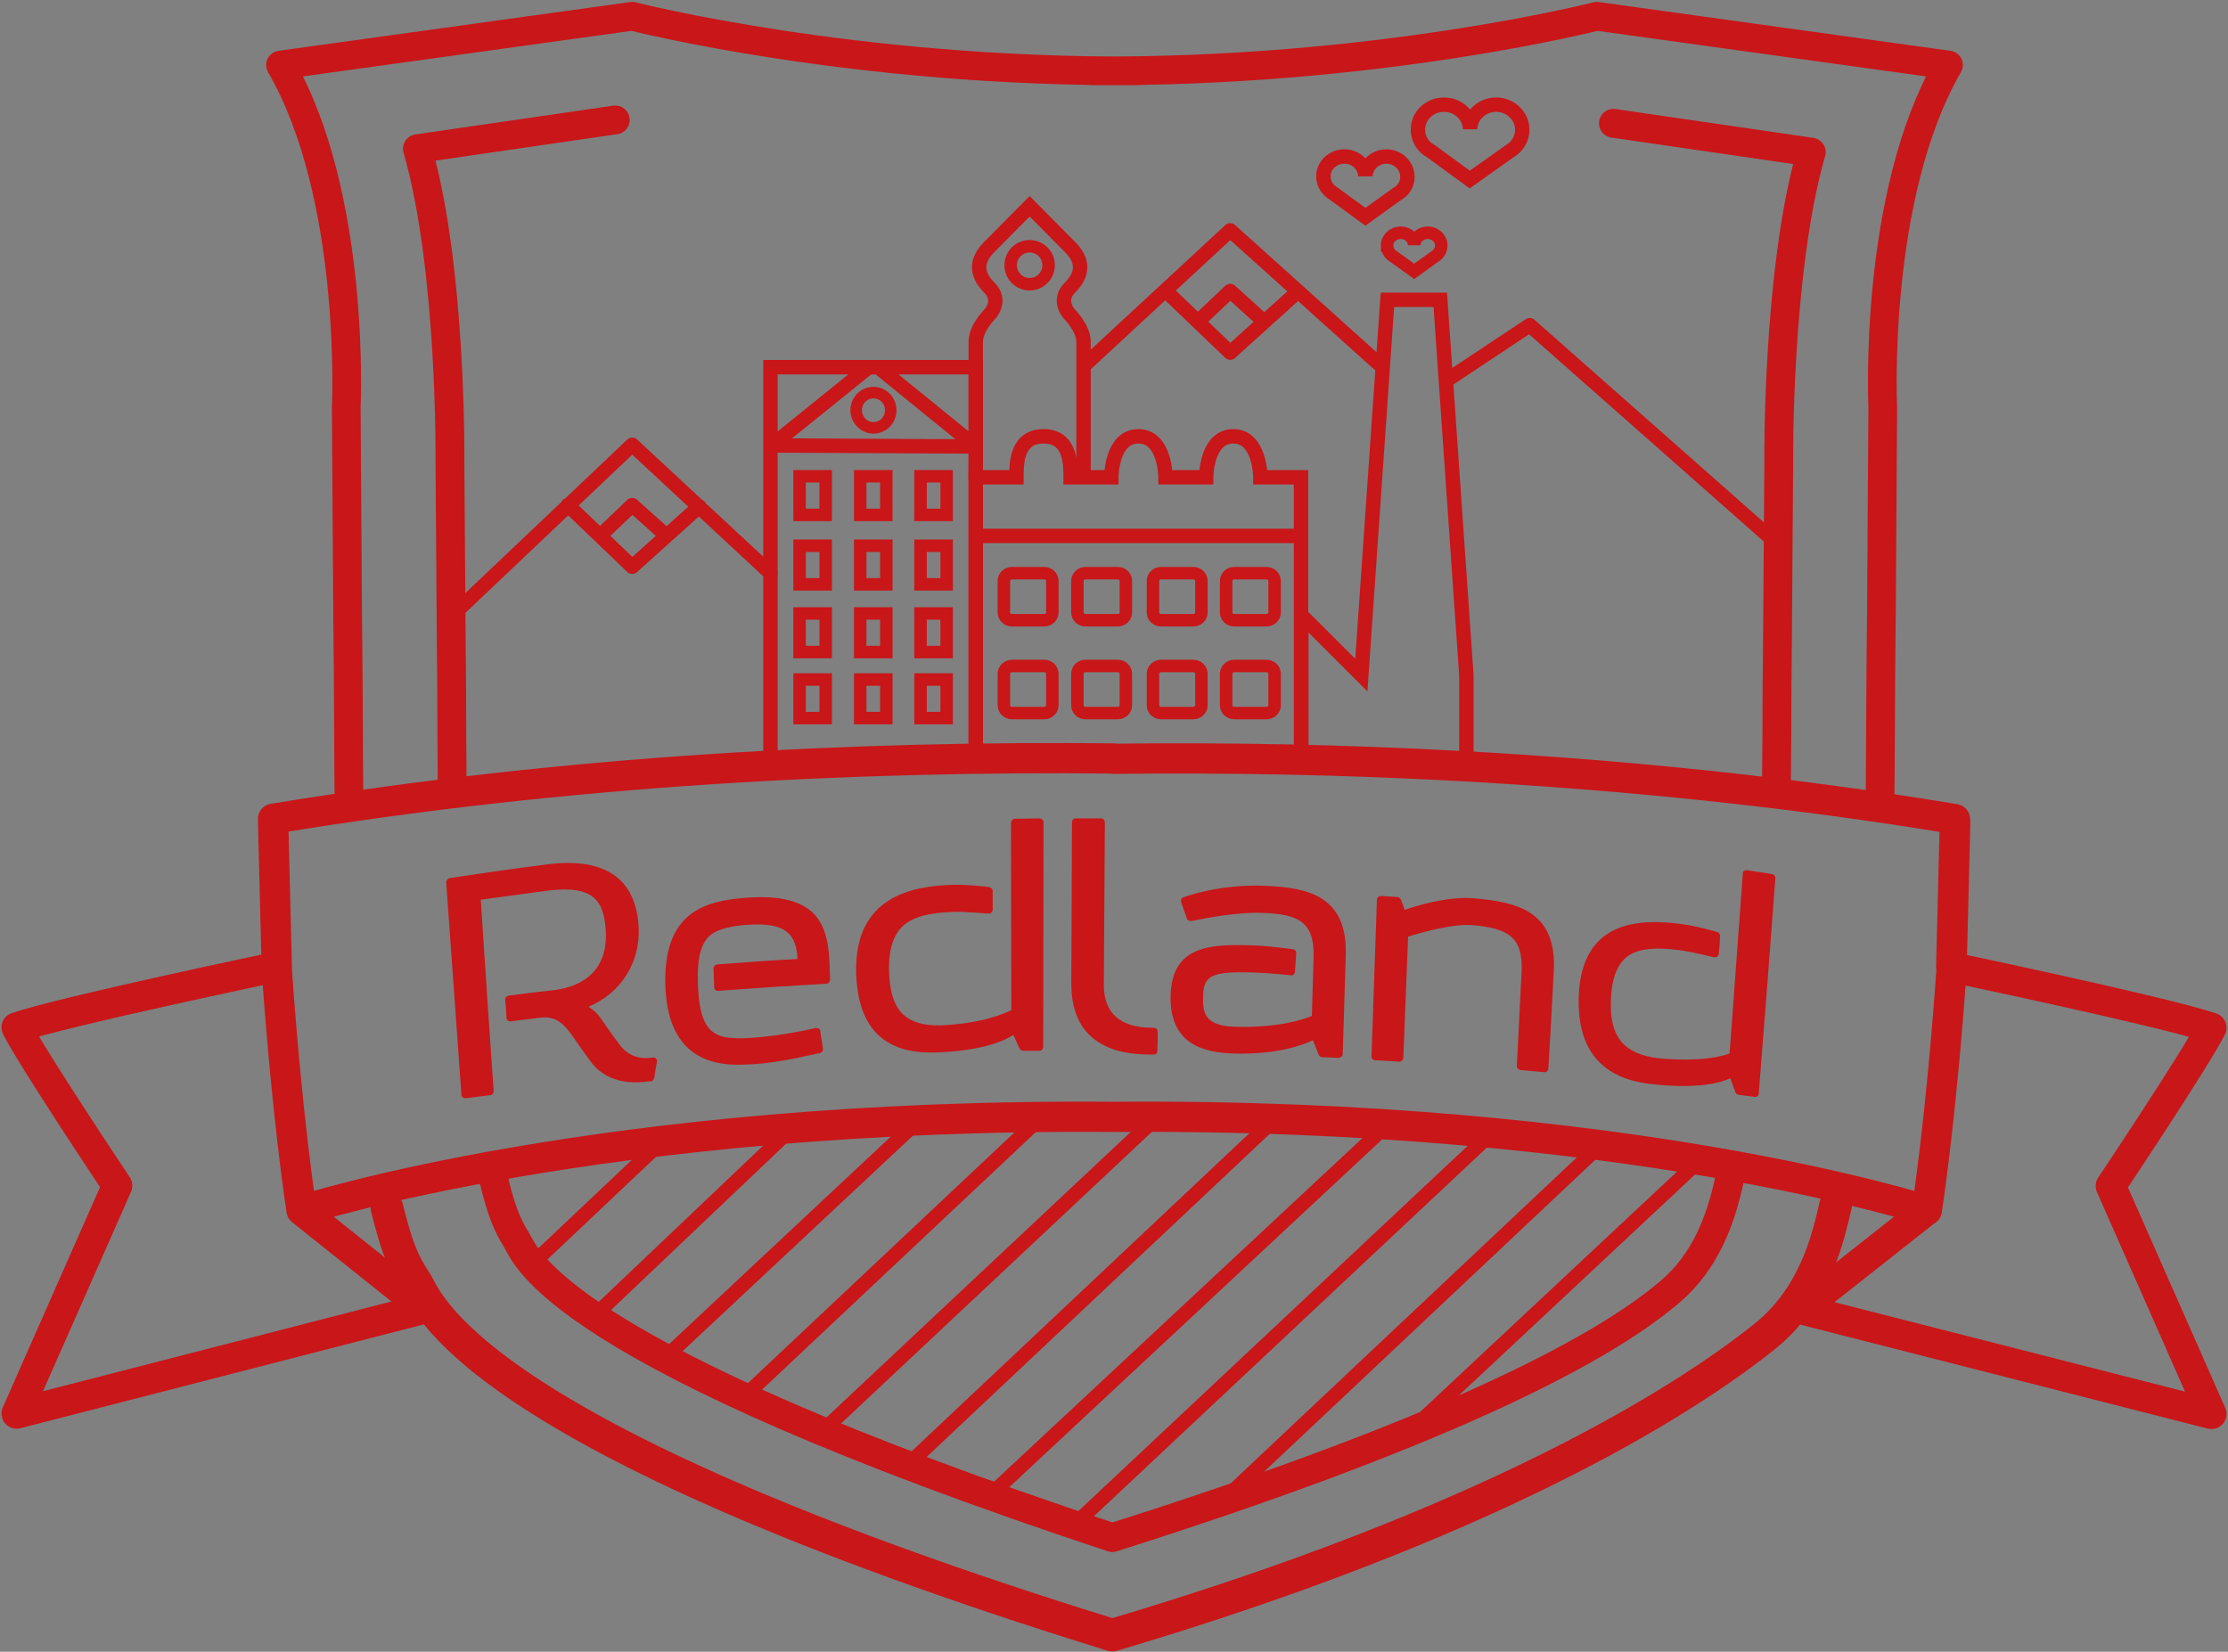<svg xmlns="http://www.w3.org/2000/svg" viewBox="0 0 657.6 487.6" enable-background="new 0 0 657.6 487.6"><rect x="0" y="0" width="657.6" height="487.6" fill="#808080" stroke="none"/><style type="text/css">.st0{fill:none;stroke:#C91619;stroke-width:8.504;stroke-linecap:round;stroke-linejoin:round;stroke-miterlimit:10;} .st1{fill:none;stroke:#C91619;stroke-width:9.625;stroke-linecap:round;stroke-linejoin:round;stroke-miterlimit:10;} .st2{fill:none;stroke:#C91619;stroke-width:8.475;stroke-linecap:round;stroke-linejoin:round;stroke-miterlimit:10;} .st3{fill:#66121D;} .st4{fill:#FFFFFF;} .st5{fill:#BC0C1E;stroke:#FFFFFF;stroke-miterlimit:10;} .st6{fill:#FFFFFF;stroke:#FFFFFF;stroke-width:4;stroke-miterlimit:10;} .st7{fill:#BC0C1E;} .st8{fill:none;stroke:#C91619;stroke-width:8.923;stroke-linecap:round;stroke-linejoin:round;stroke-miterlimit:10;} .st9{fill:#C91619;} .st10{fill:none;stroke:#C91619;stroke-width:4.252;stroke-miterlimit:10;} .st11{fill:none;stroke:#C91619;stroke-width:3.685;stroke-miterlimit:10;} .st12{fill:none;stroke:#C91619;stroke-width:3.397;stroke-miterlimit:10;} .st13{fill:none;stroke:#C91619;stroke-width:8.822;stroke-linecap:round;stroke-linejoin:round;stroke-miterlimit:10;} .st14{fill:none;stroke:#C91619;stroke-width:4.252;stroke-linecap:round;stroke-linejoin:round;stroke-miterlimit:10;}</style><path class="st0" d="M511 345.7c-2.2 10.8-4.4 16.2-6.6 20.7-2.5 5-6.1 10.4-11.7 15.1-21.5 18.3-70.3 42.6-164.4 72.4-164.9-54.5-173-83.2-175.7-87.6-3.2-5.2-4.8-9.2-7.3-19.9M133.5 234.2c-.1-5.6-.2-27.8-.2-33.5l-.1-9-.4-55.6s.6-56.8-9.6-92.2l58.4-8.5M524.3 234.2c.1-5.6.2-26.8.2-32.5l.1-9 .4-55.6s-.6-56.8 9.6-92.2l-58.4-8.5"/><path class="st1" d="M541.8 355.7c-2.6 11.8-5.1 17.7-7.7 22.6-2.9 5.5-7.1 11.4-13.7 16.6-25.2 20-82.1 55.2-192.1 87.8C135.5 423 126 383.1 122.7 378.3c-3.8-5.7-5.6-10.1-8.5-21.8"/><path class="st2" d="M103 235.8c-.1-6.1-.2-38.7-.3-44.9l-.1-9.8-.4-60.9s3-62.3-19.4-101L186.6 4.8S251.8 21.5 336 20.9M554.9 235.8c.1-6.1.2-38.7.3-44.9l.1-9.8.4-60.9s-3-62.3 19.4-101L471.3 4.8s-65.2 16.7-149.4 16.1"/><path class="st3" d="M505.3 295.9M505.3 295.9"/><path class="st4" d="M566.9 275.9"/><path class="st3" d="M97.7 179.1M97.7 179.1M96.9 178.8M109.8 247.1M109.8 247.1"/><path class="st5" d="M167.8 308.1"/><path class="st3" d="M109 246.8M444.8 256.7M444.8 256.7M444.8 269.4M444.8 269.4"/><path class="st6" d="M548.4 308.9"/><path class="st7" d="M153.3 388.4"/><path class="st8" d="M328.8 329.7C177.7 328.5 89 357.3 89 357.3l36.3 29-120.4 31L34.6 350s-25-37.4-29.7-46.7c14.2-4.8 76.8-17.9 76.8-17.9l-1.1-43.7c87.4-14.4 172.8-18.6 248.3-17.8M89 357.3s-4.2-26.6-7.3-71l-1.1-43.7M328.8 329.7c151.2-1.2 239.8 27.6 239.8 27.6l-37 29.2 121.1 30.9-29.7-67.3s25-37.4 29.7-46.7c-14.2-4.8-76.8-17.9-76.8-17.9l1.1-43.7c-49.4-8.2-98.1-13-144.8-15.6-35.9-2-70.6-2.6-103.5-2.2M568.7 357.3s4.2-26.6 7.3-71l1.1-43.7"/><path class="st9" d="M306.7 310.2H302c-.5 0-.9-.3-1.1-.7-.6-1.3-1.2-2.7-1.8-4-2.6 1.7-9.2 4.8-23.3 5.2-15 .4-22.8-7.5-23.1-23.9-.4-21.9 16.2-25.3 28.7-25.6 4.7-.1 10.3.6 10.6.7.6.1 1 .6 1 1.1v5.5c0 .3-.1.6-.4.9-.2.2-.5.3-.8.3-.2 0-6.6-.6-10.3-.5-6.9.2-11.2 1.3-14.1 3.4-3.5 2.6-5.1 7.1-5 13.8.1 6.3 1.5 10.6 4.3 13.2 2.5 2.2 6 3.2 11 3.1 12.5-.6 19-3.6 20.8-4.5 0-18.4-.1-36.9-.1-55.3 0-.6.5-1.2 1.2-1.2 2.4 0 4.8-.1 7.2-.1.7 0 1.2.5 1.2 1.1 0 22.1-.1 44.2-.1 66.3 0 .7-.5 1.2-1.2 1.2zm-116.8 9.2c-3.9.4-11.2.1-15.7-6.2-1.9-2.6-3.7-5.2-5.6-7.9-2.8-3.9-5.3-5.3-8.9-4.9-2.2.3-4.4.5-6.6.8-.8.1-1.5.2-2.3.3-.3 0-.6 0-.9-.2-.2-.2-.4-.5-.4-.7-.1-1.8-.2-3.7-.4-5.5 0-.3.1-.6.3-.8.2-.2.5-.4.8-.4 4.4-.6 8.8-1.1 13.2-1.6 6-.7 16.1-3.9 15.4-17.4-.5-8.8-3.4-13.7-17-12-6.6.9-13.3 1.8-19.9 2.7 1.2 18.8 2.5 37.7 3.8 56.5 0 .6-.4 1.2-1.1 1.2-2.4.3-4.8.6-7.1.9-.6.1-1.2-.3-1.3-.9-1.5-20.9-3-41.8-4.5-62.8 0-.6.5-1.2 1.1-1.3 9.4-1.4 18.9-2.8 28.4-4 17.4-2.3 26.6 4.2 27.3 18.6.5 10.4-5.3 19.4-14.8 23.4 1.1.7 2.4 1.7 3.4 3.1.1.1 3.8 5.6 6.1 8.5 2.8 3.5 6.5 3.7 8.5 3.5.5 0 .8-.1.8-.1.5-.1.8 0 1.1.3.3.2.4.6.3 1-.3 1.6-.6 3.1-.8 4.7-.1.5-.4.8-.9 1-.1-.1-1 .1-2.3.2zm205.1-7.1c-1.6-.1-3.1-.2-4.7-.2-.5 0-.9-.3-1.1-.8-.6-1.4-1.1-2.8-1.7-4.2-2.9 1.4-10.8 4.3-23.4 3.9-8.1-.3-18.8-2.2-18.6-16.8.2-15.7 12.8-15.5 25-15.1 4.6.2 10.8 1.1 11.1 1.1.6.1 1.1.6 1 1.2-.1 1.8-.3 3.6-.4 5.5 0 .3-.2.6-.4.8-.2.2-.5.3-.8.2-1.2-.1-6.8-.7-10.6-.8-8.2-.3-12 .2-13.7 1.9-1.1 1-1.6 2.6-1.6 5.5-.1 3.1.4 5 1.7 6.3 1.4 1.4 3.9 2.2 7.6 2.3 13.1.4 20.8-2.3 22.8-3.2.2-5.8.3-11.6.5-17.3.3-10.6-4.6-12.7-14.9-13.1-8.8-.4-21 2.4-21.1 2.4-.8 0-1.3-.3-1.4-.8-.6-1.6-1.1-3.2-1.7-4.8-.2-.6.1-1.2.7-1.4.4-.2 10.8-4 24.1-3.4 12.4.5 24.4 2.8 23.8 20.6-.3 9.8-.6 19.6-.9 29.3-.1.4-.6.9-1.3.9zm-173.2 1.9h-.4c-6 .3-24 1.7-25-22.7-.9-22.5 11.9-25.6 24-26.5 24.1-1.7 24.3 11 24.6 24.2 0 .6-.5 1.2-1.2 1.2-10.6.6-21.2 1.3-31.8 2.1-.7.1-1.2-.4-1.2-1-.1-1.9-.1-3.8-.2-5.6 0-.6.5-1.2 1.2-1.2 7.9-.6 15.7-1.2 23.6-1.6-.4-7.1-3.1-10.9-14.7-10.1-4.7.3-8.1 1.2-10.1 2.4-3.6 2.2-4.9 6.8-4.6 15.3.4 11.6 3.4 14.5 8.1 15.5 1.9.3 4.4.4 7.4.2 9.6-.6 19.1-2.9 19.2-2.9.5 0 .7 0 .9.1.3.2.5.4.5.8.3 1.7.5 3.5.8 5.2.1.6-.3 1.1-.9 1.3-.5-.1-10.5 2.7-20.2 3.3zm118.7-2.9h-.9c-2.7 0-8.9-.1-14.1-2.9-6.2-3.3-9.3-9.3-9.3-18 .1-15.9.1-31.8.2-47.7 0-.6.5-1.2 1.2-1.1h7.3c.7 0 1.2.5 1.2 1.2l-.3 47.7c-.1 8.5 4.7 12.8 14.1 12.9h.4c.5 0 .9.1 1.1.4.2.2.3.5.3.8 0 1.9 0 3.8-.1 5.7.1.5-.4 1-1.1 1zm177.4 12.5c-1.6-.2-3.1-.4-4.7-.6-.5-.1-.9-.4-1-.8-.5-1.4-1-2.7-1.5-4.1-2.7 1.3-9.5 3.3-23.5 1.7-14.9-1.7-22-10.6-21.2-26.7 1.2-21.6 17.9-22.2 30.4-20.5 4.7.6 10.2 2.3 10.4 2.3.6.2.9.7.9 1.2-.1 1.8-.2 3.5-.4 5.3 0 .3-.2.6-.5.8-.2.2-.5.2-.8.2-.2 0-6.5-1.6-10.2-2.1-6.9-.9-11.3-.5-14.3 1.1-3.7 2-5.6 6.2-6 12.7-.4 6.2.7 10.6 3.3 13.5 2.3 2.5 5.7 4 10.7 4.6 12.5 1.2 19.2-.7 21-1.4 1.3-17.7 2.6-35.5 3.9-53.2 0-.6.6-1 1.3-.9 2.4.4 4.8.7 7.2 1.1.7.1 1.2.7 1.1 1.3-1.6 21.2-3.2 42.4-4.9 63.5 0 .6-.5 1.1-1.2 1zm-105-10.4c-2.3-.2-4.7-.3-7-.4-.6 0-1.2-.6-1.1-1.2.5-15.4 1.1-30.8 1.6-46.2 0-.6.6-1.1 1.2-1.1l4.8.3c.5 0 .9.4 1.1.8.4 1 .7 2 1.1 3 3.3-1.2 12.8-4.1 20.6-3.4 12.8 1.1 24.3 3.9 23.4 21.4-.5 9.6-1 19.3-1.6 28.9 0 .6-.6 1.1-1.2 1-2.3-.2-4.7-.4-7-.6-.6-.1-1.1-.6-1.1-1.2.5-9.3.9-18.6 1.4-27.9.5-10.4-4.3-12.8-14.6-13.7-5.9-.5-16.1 2.5-18.9 3.4-.5 11.9-.9 23.8-1.4 35.7-.1.8-.7 1.3-1.3 1.2z"/><path class="st10" d="M195.4 336.9l-38.3 36.2M233.8 333l-58.3 55.4M271.2 330.7l-75 70.2M307.4 329.7l-87.9 82.7M341.7 329.6l-99 92.9M377.1 329.6l-108.3 102M409.6 331.9L291.9 441.7M440.4 334.4L318.7 448.6M472.4 338L360.6 443.3M501.8 342.4l-85.3 79.8"/><path class="st11" d="M409.4 72.5c0-2.1 1.8-3.8 4-3.8s4 1.6 4 3.7c0-2 1.8-3.7 4-3.7s4 1.7 4 3.8c0 1.4-.8 2.6-2 3.3l-6 4.3-6-4.3c-1.2-.7-2-1.9-2-3.3z"/><path class="st10" d="M390.6 52.1c0-3.3 2.8-5.9 6.2-5.9 3.4 0 6.1 2.6 6.2 5.8.1-3.2 2.8-5.8 6.2-5.8 3.4 0 6.2 2.7 6.2 6 0 2.2-1.2 4.1-3.1 5.1L403 64l-9.3-6.8c-1.8-1-3.1-2.9-3.1-5.1zM418.5 38.3c0-4.1 3.4-7.4 7.7-7.4 4.2 0 7.6 3.2 7.7 7.2.1-4 3.5-7.2 7.7-7.2s7.7 3.3 7.7 7.4c0 2.7-1.5 5.1-3.8 6.4L433.8 53l-11.5-8.4c-2.3-1.2-3.8-3.6-3.8-6.3zM432.8 222.2v-22.9l-7.7-110.8h-15.6l-7.7 110.8-17.7-17.7v38.6M319.8 141.3v-40.4c0-4-4-8-4-8s-4-4 0-8 4-8 0-12-11.9-12-11.9-12-7.9 8-11.9 12-4 8 0 12 0 8 0 8-4 4-4 8v40.4"/><ellipse class="st11" cx="303.9" cy="78.3" rx="5.6" ry="5.6"/><path class="st11" d="M236 140.6h7.7V152H236zM253.9 140.6h7.7V152h-7.7z"/><path class="st10" d="M288 221.5v-80.6h12c0-4 0-12.1 8-12.1s8 8.1 8 12.1h12s0-12.1 8-12.1 8 12.1 8 12.1h12s0-12.1 8-12.1 8 12.1 8 12.1h12v79.3"/><path class="st10" d="M227.4 131.5l60.6.3v-23.4h-60.6zM288 220.3v-88.5l-28.8-23.4h-2.8l-29 23.4v91.5"/><path class="st12" d="M262.9 121.1c0 2.9-2.3 5.2-5.1 5.2s-5.1-2.4-5.1-5.2c0-2.9 2.3-5.2 5.1-5.2s5.1 2.3 5.1 5.2"/><path class="st10" d="M288 158.2h96.1"/><path class="st11" d="M271.7 140.6h7.7V152h-7.7zM236 161.1h7.7v11.4H236zM253.9 161.1h7.7v11.4h-7.7zM271.7 161.1h7.7v11.4h-7.7zM236 181.1h7.7v11.4H236zM253.9 181.1h7.7v11.4h-7.7zM271.7 181.1h7.7v11.4h-7.7zM236 200.6h7.7V212H236zM253.9 200.6h7.7V212h-7.7zM271.7 200.6h7.7V212h-7.7zM310.6 180.8c0 1.3-1.1 2.3-2.4 2.3h-9.5c-1.3 0-2.4-1-2.4-2.3v-9.3c0-1.3 1.1-2.3 2.4-2.3h9.5c1.3 0 2.4 1 2.4 2.3v9.3zM332.3 180.8c0 1.3-1.1 2.3-2.4 2.3h-9.5c-1.3 0-2.4-1-2.4-2.3v-9.3c0-1.3 1.1-2.3 2.4-2.3h9.5c1.3 0 2.4 1 2.4 2.3v9.3zM354.6 180.8c0 1.3-1.1 2.3-2.4 2.3h-9.5c-1.3 0-2.4-1-2.4-2.3v-9.3c0-1.3 1.1-2.3 2.4-2.3h9.5c1.3 0 2.4 1 2.4 2.3v9.3zM376.2 180.8c0 1.3-1.1 2.3-2.4 2.3h-9.5c-1.3 0-2.4-1-2.4-2.3v-9.3c0-1.3 1.1-2.3 2.4-2.3h9.5c1.3 0 2.4 1 2.4 2.3v9.3zM310.6 208.2c0 1.3-1.1 2.3-2.4 2.3h-9.5c-1.3 0-2.4-1-2.4-2.3v-9.3c0-1.3 1.1-2.3 2.4-2.3h9.5c1.3 0 2.4 1 2.4 2.3v9.3zM332.3 208.2c0 1.3-1.1 2.3-2.4 2.3h-9.5c-1.3 0-2.4-1-2.4-2.3v-9.3c0-1.3 1.1-2.3 2.4-2.3h9.5c1.3 0 2.4 1 2.4 2.3v9.3zM354.6 208.2c0 1.3-1.1 2.3-2.4 2.3h-9.5c-1.3 0-2.4-1-2.4-2.3v-9.3c0-1.3 1.1-2.3 2.4-2.3h9.5c1.3 0 2.4 1 2.4 2.3v9.3zM376.2 208.2c0 1.3-1.1 2.3-2.4 2.3h-9.5c-1.3 0-2.4-1-2.4-2.3v-9.3c0-1.3 1.1-2.3 2.4-2.3h9.5c1.3 0 2.4 1 2.4 2.3v9.3z"/><path class="st13" d="M395.3 96.3M241.9 164"/><path class="st14" d="M136.2 179.1l50.4-47.8 40.8 37.9M167.6 149.1l19 18.2 19.8-17.8M177.3 158l9.3-8.9 9.6 8.6M319.9 108l43.2-40 44.6 40.1M344.1 85.9l19 18.2 19.7-17.8M353.7 94.8l9.4-8.9 9.5 8.6M427.1 112.2L451.5 96l73.7 65.1"/></svg>